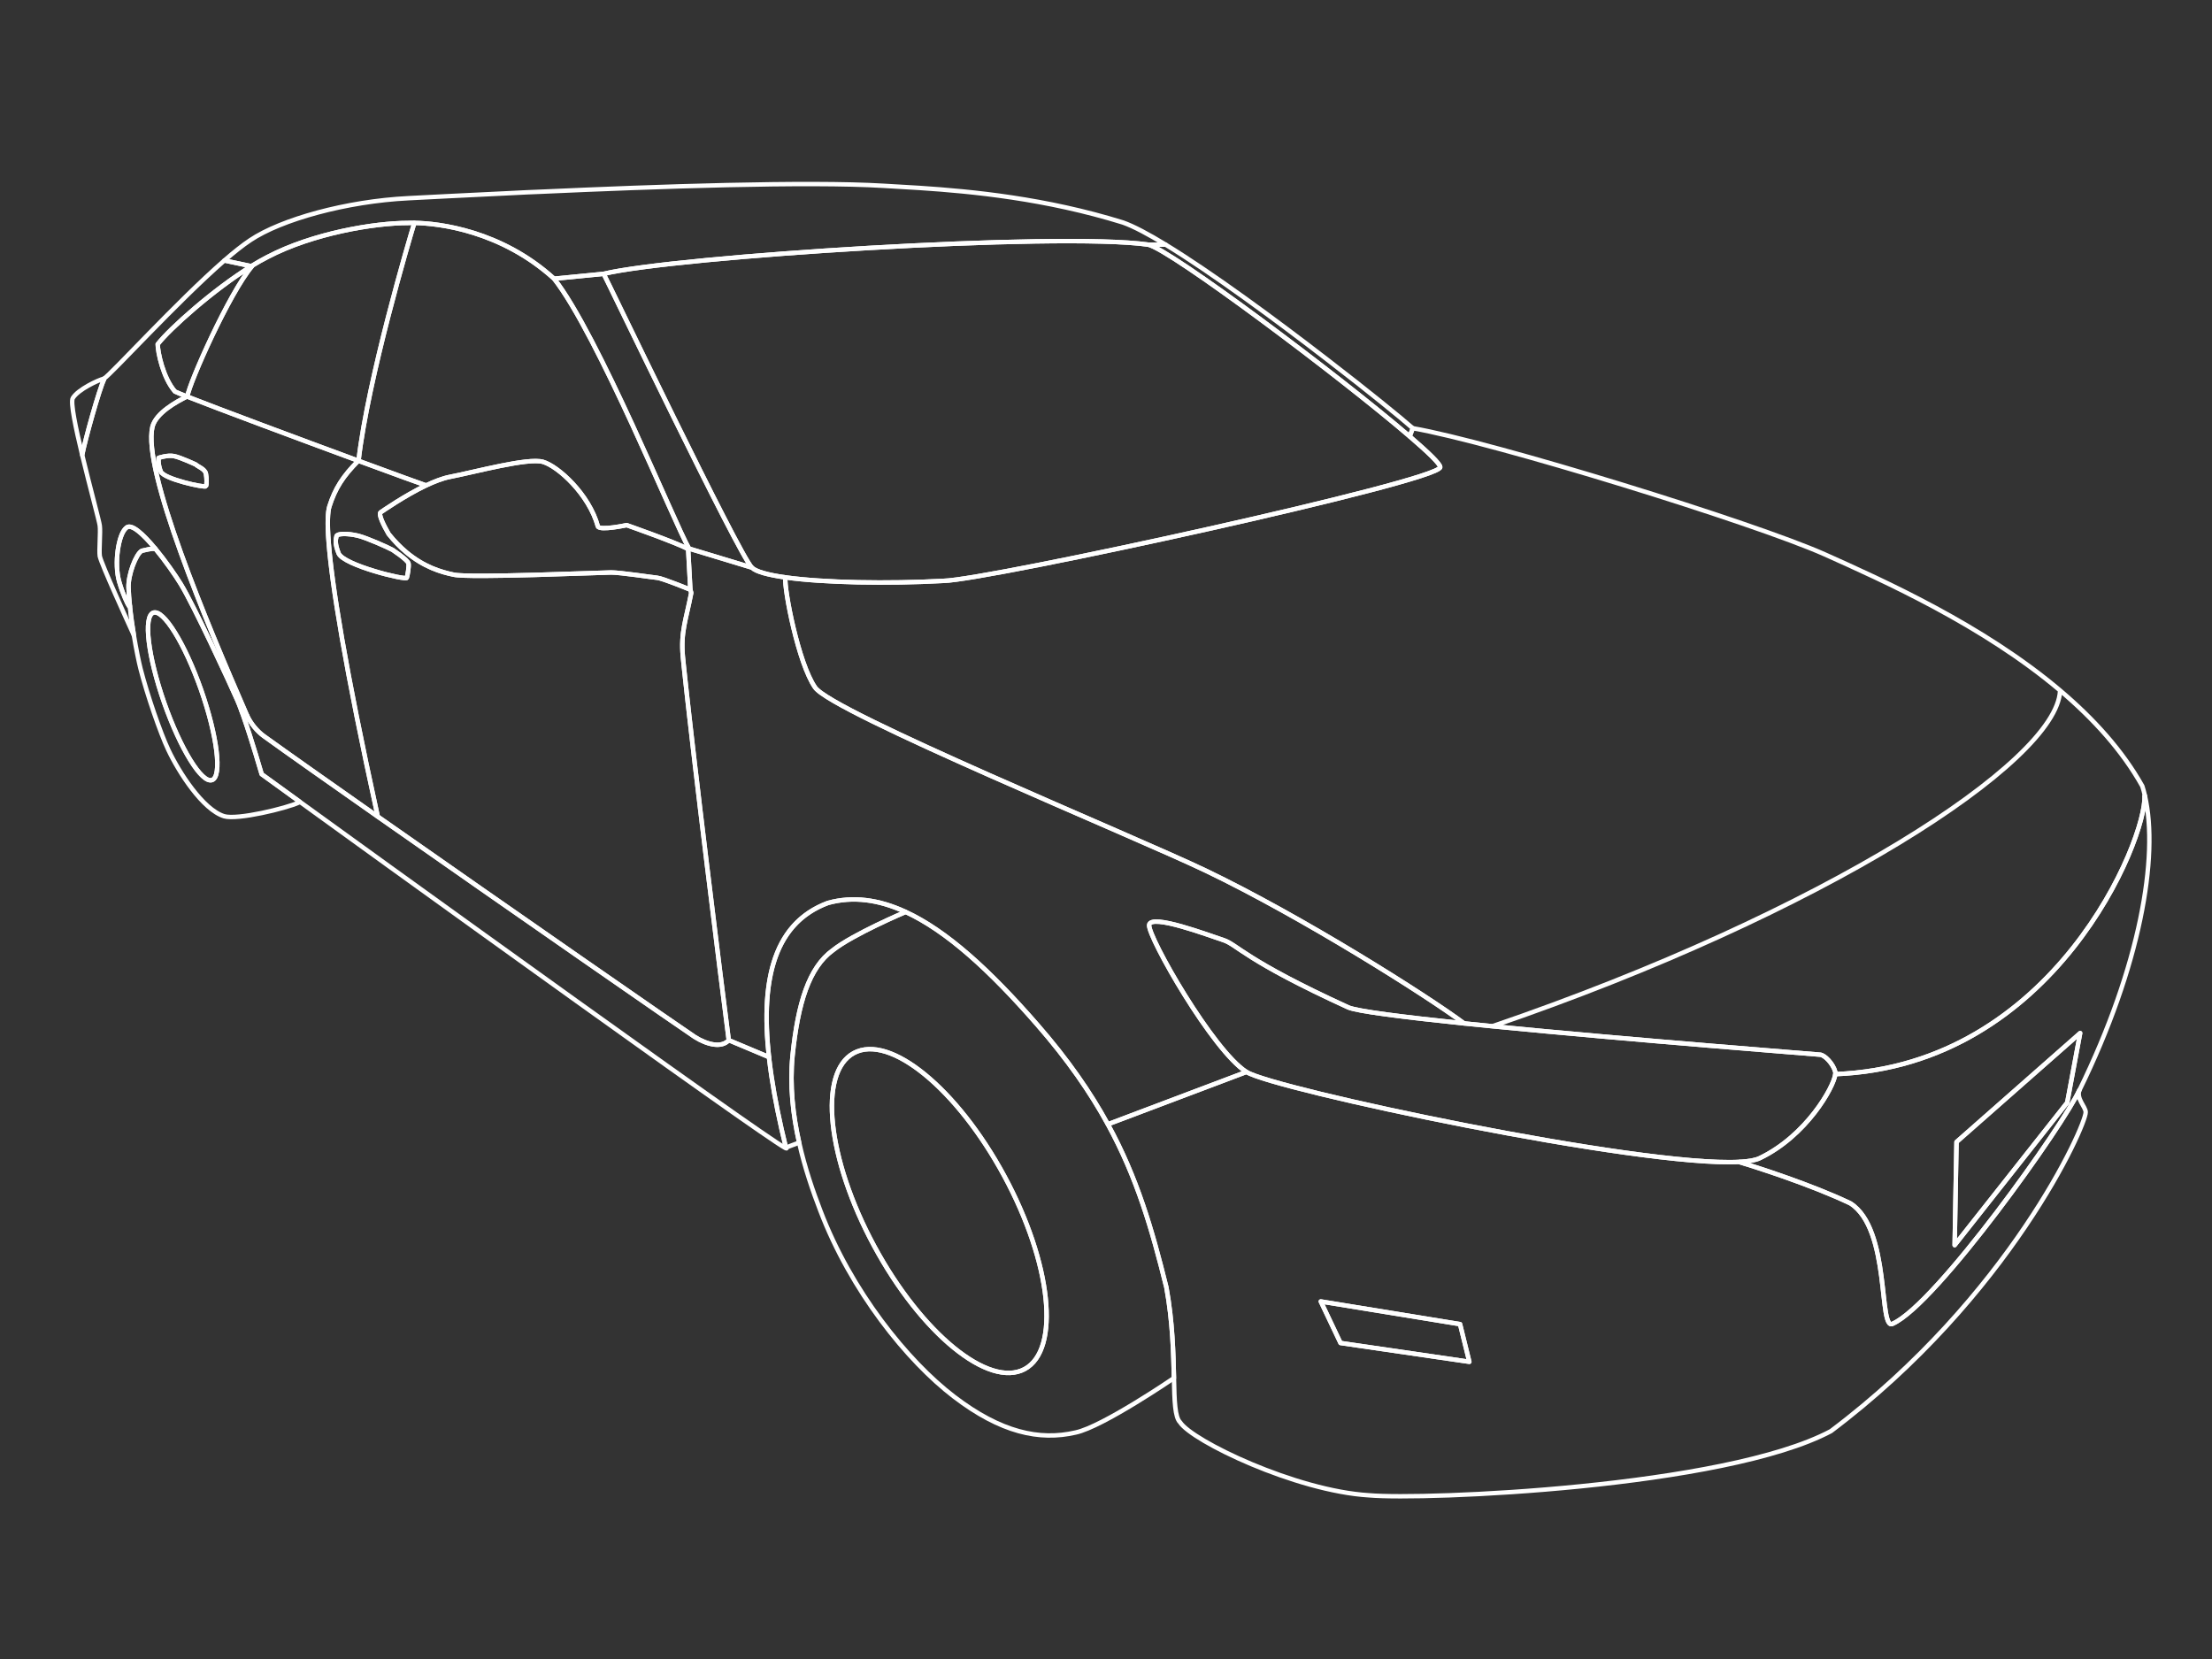 <?xml version="1.0" encoding="UTF-8"?><svg id="Layer_1" xmlns="http://www.w3.org/2000/svg" viewBox="0 0 500 375"><rect x="0" y="0" width="500" height="375" fill="#333333" stroke="none"/><defs><style>.cls-1{fill:none;stroke:#fff;stroke-linecap:round;stroke-linejoin:round;stroke-width:1px;}</style></defs><path id="handle_back_right" class="cls-1" d="m36.35,106.6c.7,1.7,10,3.7,10.2,3.3.2-.4.2-1.7,0-2.8-.2-1.1-1.8-1.6-2.3-2.1,0,0-3.4-1.6-4.9-1.9-1.5-.3-3.5.4-3.5.4,0,0-.2,1.4.5,3.1Z"/><path id="handle_front_right" class="cls-1" d="m75.9,122.6c.03.56.19,1.34.65,2.5,1.2,2.7,15.2,6.1,15.4,5.5.2-.6.5-2.5.4-3.2-.06-.44-1.06-1.27-2.04-2-.6-.43-1.18-.84-1.56-1.1-1.1-.6-5.8-2.7-7.8-3.2-2.5-.6-4.8-.5-4.9.1,0,.29-.21.62-.15,1.4Z"/><path id="door_front_right" class="cls-1" d="m74.45,114.5c1.29-4.08,3.08-6.87,6.55-10.35,8.3,3.06,14.68,5.38,15.25,5.55l.02.04h-.01c-4.85,2.33-9.78,5.77-10.21,6.06-.6.4.7,3,1.8,4.9,1.32,1.65,2.66,3,3.98,4.11,3.97,3.33,7.8,4.49,10.72,5.09,3.6.8,33.5-.5,35.6-.5s9.3,1.1,10.4,1.2c1.2.1,7.5,2.7,7.5,2.7l.2.7c-1.2,6.2-2.4,8.8-1.9,14.4.07.69.14,1.45.23,2.27.03.27.06.55.09.84.15,1.44.32,3.04.52,4.8.07.71.15,1.43.24,2.18.04.38.08.76.13,1.14.07.7.16,1.42.24,2.15.2,1.77.41,3.62.64,5.56.13,1.15.27,2.33.41,3.53.08.71.17,1.43.25,2.17.1.79.19,1.59.29,2.4.15,1.25.3,2.51.45,3.8.06.53.12,1.06.19,1.6.08.68.16,1.37.24,2.06.07.51.13,1.02.19,1.54.44,3.69.9,7.47,1.36,11.27.07.56.14,1.13.21,1.69.91,7.46,1.84,14.94,2.7,21.91.1.8.2,1.58.3,2.36.61,4.85,1.18,9.39,1.7,13.45-1.56,1.8-4.86,1.06-7.7-.74-1.8-1.14-42.24-29.19-71.64-49.8-7.48-34.13-10.35-52.44-11.09-61.86-.36-4.56-.21-7.03.15-8.22Zm2.1,10.6c1.2,2.7,15.2,6.1,15.4,5.5.2-.6.5-2.5.4-3.2-.06-.44-1.06-1.27-2.04-2-.6-.43-1.18-.84-1.56-1.1-1.1-.6-5.8-2.7-7.8-3.2-2.5-.6-4.8-.5-4.9.1,0,.29-.21.62-.15,1.4.03.56.19,1.34.65,2.5Z"/><path id="door_back_right" class="cls-1" d="m34.45,96.5c.79-3.17,5.51-5.75,7.83-6.87,6.95,2.74,25.33,9.59,38.72,14.52-3.47,3.48-5.26,6.27-6.55,10.35-.36,1.19-.51,3.66-.15,8.22.74,9.42,3.61,27.73,11.09,61.86-11-7.71-20.45-14.37-25.76-18.2-1.45-1.05-2.99-2.83-3.83-4.76-9.18-21.09-23.61-55.36-21.35-65.12Zm1.9,10.1c.7,1.7,10,3.7,10.2,3.3.2-.4.2-1.7,0-2.8-.2-1.1-1.8-1.6-2.3-2.1,0,0-3.4-1.6-4.9-1.9-1.5-.3-3.5.4-3.5.4,0,0-.2,1.4.5,3.1Z"/><path id="tail_light_right" class="cls-1" d="m18.58,102.85c.58-3.15,3.89-15.08,4.97-17.15l-.07-.11s-.02.01-.03.01c-1.2.3-5.8,2.4-7,4.4-.55.92.65,6.7,2.13,12.85Z"/><path id="fender_back_right" class="cls-1" d="m22.55,125.7c.36,1.81,6.56,15.37,7.71,17.9-.35-2.13-.68-4.42-.9-6.62l-.21.02c-.3-.4-1.4-2.7-2.2-5.5-1.2-4.1-.2-10.8,1.6-12.2,1.12-1.06,3.8,1.42,6.46,4.61h.01c2.34,2.82,4.66,6.17,5.83,8.09,3,4.9,11,22.2,12.8,26.3.3.68.63,1.53.97,2.48,0,0,.41.29,1.17.84-9.17-21.09-23.6-55.36-21.34-65.12.79-3.17,5.51-5.75,7.83-6.87-1.49-.58-2.45-.98-2.73-1.13-2.7-3.1-3.9-8.9-3.9-10.7,2.71-3.49,12.57-12.32,21.16-17.63l-6.09-1.29c-10.68,9.3-25.7,25.83-27.2,26.69-.01.01-.03.01-.04.02l.07.11c-1.08,2.07-4.39,14-4.97,17.15,1.74,7.23,3.86,14.98,3.97,15.95.2,1.5-.2,5.6,0,6.9Z"/><path id="quarter_window_back_right" class="cls-1" d="m35.65,77.8c0,1.8,1.2,7.6,3.9,10.7.28.15,1.24.55,2.73,1.13.03-.01.05-.02.07-.03.5-3.2,9.5-23.4,14.6-29.4l-.14-.03c-8.59,5.31-18.45,14.14-21.16,17.63Z"/><path id="window_back_right" class="cls-1" d="m42.28,89.63c6.95,2.74,25.33,9.59,38.72,14.52.02-.02.03-.03.05-.05,2.17-18.7,11.5-50.1,12.56-53.56,0-.05.03-.1.04-.14h-.04c-.53-.03-.99-.02-1.36,0-7.6,0-21.5,2.3-31.8,7.7-1.14.58-2.33,1.26-3.55,2.01-.03.02-.06.04-.09.06l.14.03c-5.1,6-14.1,26.2-14.6,29.4-.02,0-.04.02-.07.03Z"/><path id="window_front_right" class="cls-1" d="m81,104.15c8.3,3.06,14.68,5.38,15.25,5.55l.02.04c1.9-.89,3.78-1.63,5.38-1.94,5.7-1.1,17.7-4.4,21.1-3.4,3.4,1,10.4,7.3,12.4,14.6.5,1,6.5-.3,6.5-.3,0,0,11.1,3.9,13.9,5.4l.2-.1c-3.4-5.9-20.6-48.4-30.5-61-11.92-10.83-26-12.55-31.6-12.61h-.04.04s-.03.1-.04.15c-1.06,3.46-10.39,34.86-12.56,53.56-.02.02-.03.03-.05.05Z"/><path id="mirror_right" class="cls-1" d="m87.85,120.7c1.32,1.65,2.66,3,3.98,4.11,3.97,3.33,7.8,4.49,10.72,5.09,3.6.8,33.5-.5,35.6-.5s9.3,1.1,10.4,1.2c1.2.1,7.5,2.7,7.5,2.7l-.5-9.2c-2.8-1.5-13.9-5.4-13.9-5.4,0,0-6,1.3-6.5.3-2-7.3-9-13.6-12.4-14.6-3.4-1-15.4,2.3-21.1,3.4-1.6.31-3.48,1.05-5.38,1.94h-.01c-4.85,2.33-9.78,5.77-10.21,6.06-.6.4.7,3,1.8,4.9Z"/><path id="pillar" class="cls-1" d="m125.25,63c9.9,12.6,27.1,55.1,30.5,61l14.2,4.3c-3-3-33.1-65.8-33.5-66.4l-11.2,1.1Z"/><path id="background" class="cls-1" d="m259.55,55.3c5.12,1.18,43.22,29.71,59.09,43.34l.71-1.84c-1.29-1.14-3.8-3.23-7.15-5.93-3.36-2.71-7.57-6.03-12.21-9.6-11.71-9.04-26.14-19.65-36.51-25.97h-3.93Z"/><path id="roof" class="cls-1" d="m56.55,54.3c7-4.7,21.7-8.8,35.8-9.5,4.01-.2,12.19-.64,22.48-1.12,1.36-.07,2.77-.13,4.21-.21,1.12-.04,2.26-.1,3.41-.14,25.75-1.17,60.05-2.37,77.3-1.33,2.36.14,5.09.29,8.11.48,11.93.79,28.51,2.39,45.99,7.82,2.4.85,5.73,2.62,9.63,5h-3.93c-20.4-2.9-107.1,2.7-123.1,6.6l-11.2,1.1c-11.92-10.83-26-12.55-31.6-12.61h-.04c-.53-.02-.99-.01-1.36.01-7.6,0-21.5,2.3-31.8,7.7-1.14.58-2.33,1.26-3.55,2.01-.03.02-.06.04-.09.06l-6.09-1.29c2.17-1.89,4.17-3.48,5.83-4.58Z"/><path id="windshield_front" class="cls-1" d="m136.45,61.9c.4.6,30.5,63.4,33.5,66.4.92.92,3.68,1.66,7.57,2.21,8.73,1.22,23.21,1.48,35.73.79,10.1-.2,112.1-22.5,112.3-25.7.04-.68-2.62-3.28-6.91-6.96-15.87-13.63-53.97-42.16-59.09-43.34-20.4-2.9-107.1,2.7-123.1,6.6Z"/><path id="hood" class="cls-1" d="m184.25,155.4c3.9,5.6,71.8,33.5,88.3,41.4,21.81,10.46,49.98,28.26,58.4,34.53,2.06.21,4.2.42,6.39.64,74.85-25.6,127.51-59.68,128.31-75.77l.07-.08c-17.47-14.79-39.96-24.86-53.27-30.82-15.9-7.1-75.1-25.4-93.1-28.5l-.71,1.84c4.29,3.68,6.95,6.28,6.91,6.96-.2,3.2-102.2,25.5-112.3,25.7-12.52.69-27,.43-35.73-.79-.28,2.78,2.94,19.45,6.73,24.89Zm281.4.8l.07-.08c7.46,6.32,14.01,13.5,18.53,21.58.22.69.42,1.42.59,2.18l-.09.02c.5,9.7-20.3,60.99-69.89,62.9.03-.2.02-.37-.01-.5-.5-1.9-2.4-3.8-3.4-3.9-.59-.07-42.87-3.35-74.11-6.43,74.85-25.6,127.51-59.68,128.31-75.77Z"/><path id="fender_front_right" class="cls-1" d="m154.35,148.4c.07.69.14,1.45.23,2.27.03.27.06.55.09.84.15,1.44.32,3.04.52,4.8.07.71.15,1.43.24,2.18.04.38.08.76.13,1.14.07.7.16,1.42.24,2.15.2,1.77.41,3.62.64,5.56.13,1.15.27,2.32.41,3.53.08.71.17,1.43.25,2.17.1.79.19,1.59.29,2.4.15,1.25.3,2.51.45,3.8.06.53.12,1.06.19,1.6.08.68.16,1.37.24,2.06.07.51.13,1.02.19,1.54.44,3.69.9,7.47,1.36,11.27.07.56.14,1.13.21,1.69.91,7.46,1.84,14.94,2.7,21.91.1.8.2,1.58.3,2.36.61,4.85,1.18,9.39,1.7,13.45l9.09,3.82c-2.02-18.24,1.52-30.43,13.33-34.84,5.67-1.56,11.46-.77,17.45,1.98,9.34,4.26,19.19,13.28,29.85,25.52,6.92,7.93,12.02,15.3,15.97,22.53l31.33-11.83c-7.6-4.8-22.2-30.4-22-33.2.3-2.7,13.7,2.4,16.8,3.4,3.1,1,4.8,4.5,28.2,15.2,1.94.88,12.47,2.2,26.2,3.63-8.42-6.27-36.59-24.07-58.4-34.53-16.5-7.9-84.4-35.8-88.3-41.4-3.79-5.44-7.01-22.11-6.73-24.89-3.89-.55-6.65-1.29-7.57-2.21l-14.2-4.3-.2.1.5,9.2.2.7c-1.2,6.2-2.4,8.8-1.9,14.4Z"/><path id="head_light_right" class="cls-1" d="m259.75,209.1c-.2,2.8,14.4,28.4,22,33.2,5.96,3.85,89.05,21.58,111.5,20.33,2.03-.11,3.56-.38,4.5-.83,10.55-5.04,16.75-16.02,17.11-19,.03-.2.02-.37-.01-.5-.5-1.9-2.4-3.8-3.4-3.9-.59-.07-42.87-3.35-74.11-6.43-2.19-.22-4.33-.43-6.39-.64-13.73-1.43-24.26-2.75-26.2-3.63-23.4-10.7-25.1-14.2-28.2-15.2-3.1-1-16.5-6.1-16.8-3.4Z"/><polygon id="license_plate_front" class="cls-1" points="441.83 281.46 467.27 249.24 470.2 233.52 442.25 258.13 441.83 281.46"/><path id="grill" class="cls-1" d="m397.75,261.8c10.55-5.04,16.75-16.02,17.11-19,49.59-1.91,70.39-53.2,69.89-62.9l.09-.02c3.17,13.74-1.05,38.47-14.79,66.52h-.03c-3.36,7.61-32.3,48.36-42.17,52.8-3.3,1.9-.4-21.4-9.6-27.2-8.8-4.2-21.3-8.2-25-9.3v-.07c2.03-.11,3.56-.38,4.5-.83Zm69.52-12.56l2.93-15.72-27.95,24.61-.42,23.32,25.43-32.22Z"/><polygon id="fog_light_front_right" class="cls-1" points="298.55 294.18 303.01 303.57 332.13 307.82 330.03 299.31 298.55 294.18"/><path id="bumper_front" class="cls-1" d="m281.75,242.3c5.96,3.85,89.05,21.58,111.5,20.33v.07c3.7,1.1,16.2,5.1,25,9.3,9.2,5.8,6.3,29.1,9.6,27.2,9.87-4.44,38.81-45.19,42.17-52.81h.03c-.8,1.91,1.4,3.81,1.4,5.01,0,3.1-17.2,41.7-57.6,72.1-24.1,12.8-91.9,15.6-104.4,14.5-16.6-1-40-12.3-42.7-16.5-1.17-1.12-1.28-4.77-1.39-10-.13-5.47-.28-12.67-1.71-20.5-3.25-13.14-6.63-24.8-13.23-36.87l31.33-11.83Zm21.26,61.27l29.12,4.25-2.1-8.51-31.48-5.13,4.46,9.39Z"/><path id="wheel_back_right" class="cls-1" d="m32.05,124.5c2.32-.56,2.72-.48,2.78-.44l.18-.15h.01c2.34,2.82,4.66,6.17,5.83,8.09,3,4.9,11,22.2,12.8,26.3.3.68.63,1.53.97,2.48.14.36.27.74.41,1.13,1.91,5.44,4.12,13.09,4.12,13.09,0,0,1.25.91,3.5,2.53,1.35.98,3.04,2.21,5.05,3.66l-.15.21c-2.8,1.3-13.9,4-16.9,3.1-4.8-1.5-10.2-9.9-12.6-15-1.8-3.8-4.8-12.5-6.3-18.4-.38-1.52-.96-4.31-1.49-7.5-.35-2.13-.68-4.42-.9-6.62-.16-1.46-.27-2.88-.31-4.18-.1-2.9,1.7-7.6,3-8.3Zm5.07,34.37c3.67,10.44,8.5,18.26,10.81,17.45,2.3-.81,1.19-9.93-2.47-20.38-3.67-10.44-8.5-18.26-10.8-17.45-2.31.81-1.2,9.93,2.46,20.38Z"/><path id="wheel_front_right" class="cls-1" d="m179.15,238.6c1.2-11.8,3.7-19.9,9.1-23.8,4.5-3.6,16.3-8.6,16.3-8.6l.05-.12c9.34,4.26,19.19,13.28,29.85,25.52,6.92,7.93,12.02,15.3,15.97,22.53,6.6,12.07,9.98,23.73,13.23,36.87,1.43,7.83,1.58,15.03,1.71,20.5h-.01s-16.1,11-22.2,12.3c-8.2,1.9-16.9,0-27.5-8.1s-23.3-23.9-30.2-42c-1.69-4.39-3.52-9.67-4.81-15.43-1.39-6.17-2.16-12.89-1.49-19.67Zm18.47,43.09c10.66,19.72,25.88,32.16,34,27.77,8.11-4.39,6.05-23.93-4.62-43.66-10.66-19.72-25.88-32.16-34-27.77-8.11,4.39-6.05,23.93,4.62,43.66Z"/><path id="background-2" class="cls-1" d="m26.95,131.5c.8,2.8,1.9,5.1,2.2,5.5l.21-.02c-.16-1.46-.27-2.88-.31-4.18-.1-2.9,1.7-7.6,3-8.3,2.32-.56,2.72-.48,2.78-.44l.18-.15c-2.66-3.19-5.34-5.67-6.46-4.61-1.8,1.4-2.8,8.1-1.6,12.2Z"/><path id="background-3" class="cls-1" d="m174.39,243.3c.74,4.98,1.84,10.35,3.26,16.1l2.99-1.13c-1.39-6.17-2.16-12.89-1.49-19.67,1.2-11.8,3.7-19.9,9.1-23.8,4.5-3.6,16.3-8.6,16.3-8.6l.05-.12c-5.99-2.75-11.78-3.54-17.45-1.98-12.73,4.75-15.85,18.54-12.76,39.2Z"/><path id="rocker_panel_right" class="cls-1" d="m55.79,161.62h.01c.84,1.93,2.38,3.71,3.83,4.76,5.31,3.83,14.76,10.49,25.76,18.2,29.4,20.61,69.84,48.66,71.64,49.8,2.84,1.8,6.14,2.54,7.7.74l9.09,3.82c.16,1.41.35,2.87.57,4.36.74,4.98,1.84,10.35,3.26,16.1.94.96-3.28-1.87-10.63-7.01-17.72-12.4-53.64-38.24-79.15-56.63-8.06-5.82-15.08-10.89-20.16-14.57h-.01c-2.01-1.45-3.7-2.68-5.05-3.66-2.25-1.62-3.5-2.53-3.5-2.53,0,0-2.21-7.65-4.12-13.09-.14-.39-.27-.77-.41-1.13,0,0,.41.29,1.17.84Zm.39.87l-.25-.58h-.01c.09.2.17.39.26.58Z"/><path id="hubcap" class="cls-1" d="m197.62,281.69c10.66,19.72,25.88,32.16,34,27.77,8.11-4.39,6.05-23.93-4.62-43.66-10.66-19.72-25.88-32.16-34-27.77-8.11,4.39-6.05,23.93,4.62,43.66Z"/><path id="hubcap-2" class="cls-1" d="m37.12,158.87c3.67,10.44,8.5,18.26,10.81,17.45,2.3-.81,1.19-9.93-2.47-20.38-3.67-10.44-8.5-18.26-10.8-17.45-2.31.81-1.2,9.93,2.46,20.38Z"/></svg>